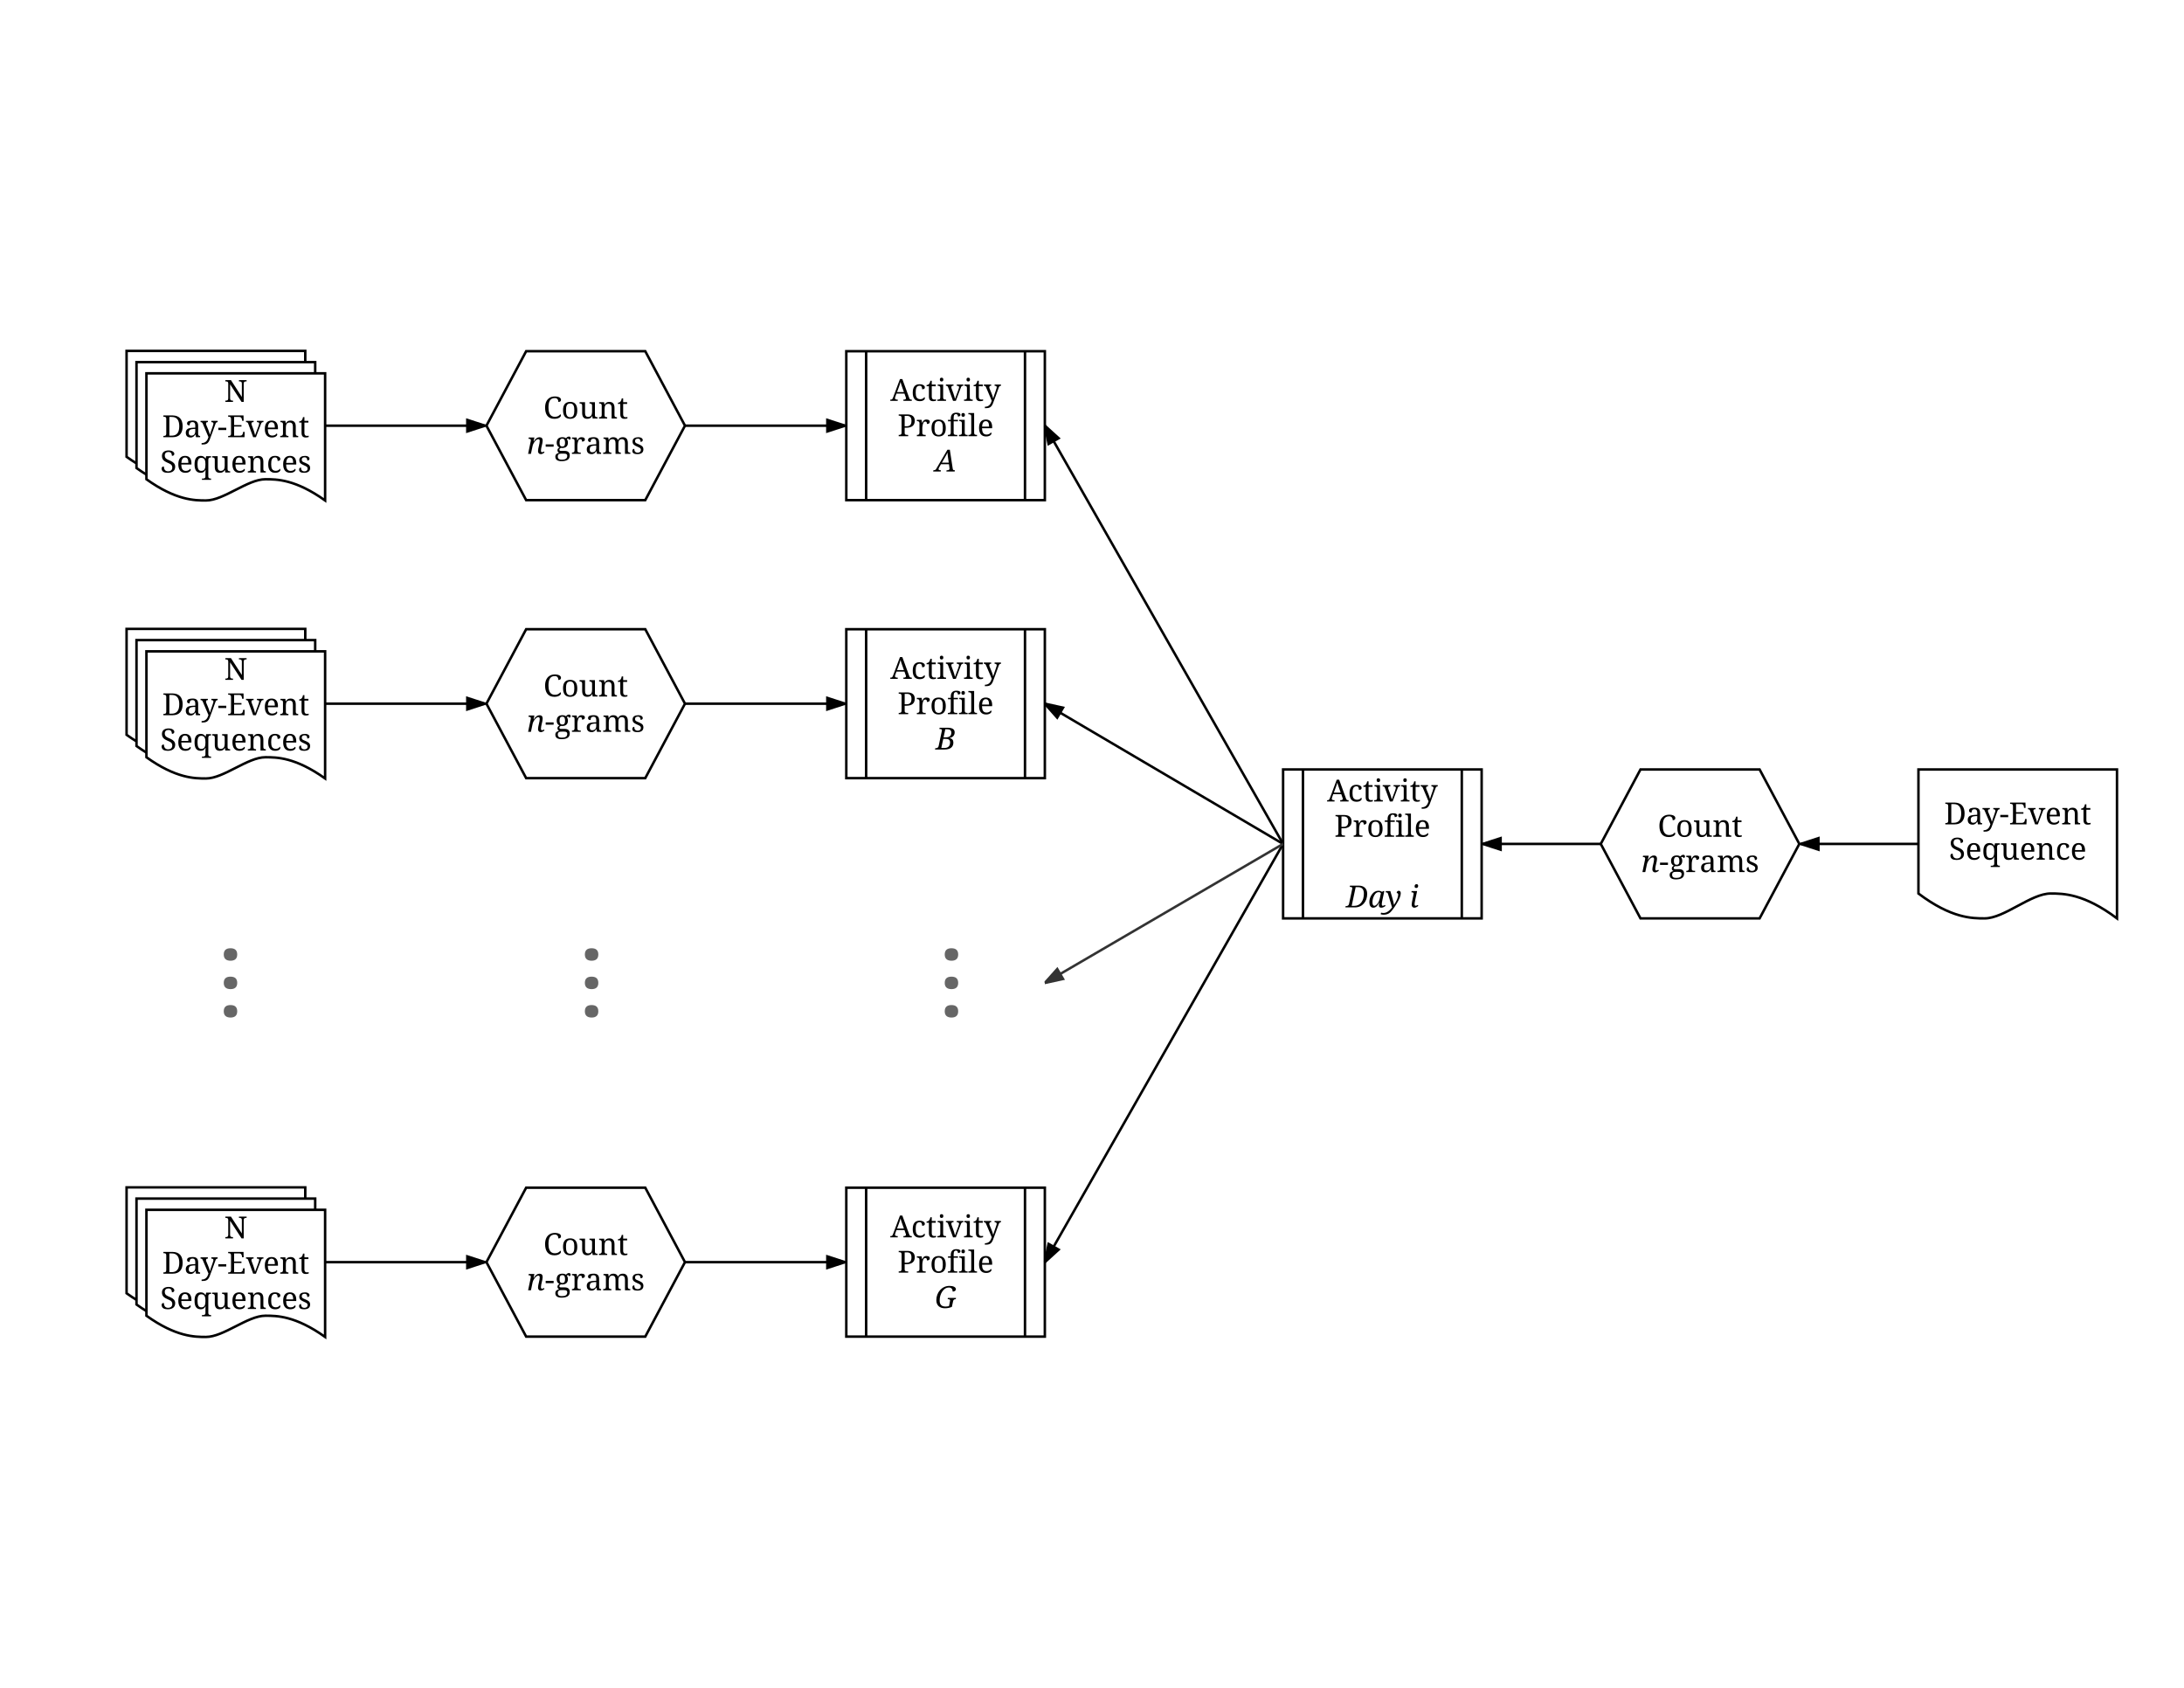 <svg xmlns="http://www.w3.org/2000/svg" xmlns:xlink="http://www.w3.org/1999/xlink" xmlns:lucid="lucid" width="1760" height="1360"><g transform="translate(0 0)" lucid:page-tab-id="0_0"><path d="M0 0h1760v1360H0z" fill="#fff"/><path d="M102 282.74h144v102.44c-24.05-17.1-39.02-17.1-48.1-17.1-14.4 0-33.55 17.1-47.95 17.1-8.93 0-24.05 0-47.95-17.1z" stroke="#000" stroke-width="2" fill="#fff"/><path d="M110 291.78h144v102.44c-24.05-17.1-39.02-17.1-48.1-17.1-14.4 0-33.55 17.1-47.95 17.1-8.93 0-24.05 0-47.95-17.1z" stroke="#000" stroke-width="2" fill="#fff"/><path d="M118 300.82h144v102.44c-24.05-17.1-39.02-17.1-48.1-17.1-14.4 0-33.55 17.1-47.95 17.1-8.93 0-24.05 0-47.95-17.1z" stroke="#000" stroke-width="2" fill="#fff"/><use xlink:href="#a" transform="matrix(1,0,0,1,118,300.82) translate(62.672 23.008)"/><use xlink:href="#b" transform="matrix(1,0,0,1,118,300.82) translate(12.721 51.462)"/><use xlink:href="#c" transform="matrix(1,0,0,1,118,300.82) translate(11.056 79.917)"/><path d="M102 506.74h144v102.44c-24.05-17.1-39.02-17.1-48.1-17.1-14.4 0-33.55 17.1-47.95 17.1-8.93 0-24.05 0-47.95-17.1z" stroke="#000" stroke-width="2" fill="#fff"/><path d="M110 515.78h144v102.44c-24.05-17.1-39.02-17.1-48.1-17.1-14.4 0-33.55 17.1-47.95 17.1-8.93 0-24.05 0-47.95-17.1z" stroke="#000" stroke-width="2" fill="#fff"/><path d="M118 524.82h144v102.44c-24.05-17.1-39.02-17.1-48.1-17.1-14.4 0-33.55 17.1-47.95 17.1-8.93 0-24.05 0-47.95-17.1z" stroke="#000" stroke-width="2" fill="#fff"/><use xlink:href="#a" transform="matrix(1,0,0,1,118,524.82) translate(62.672 23.008)"/><use xlink:href="#b" transform="matrix(1,0,0,1,118,524.82) translate(12.721 51.462)"/><use xlink:href="#c" transform="matrix(1,0,0,1,118,524.82) translate(11.056 79.917)"/><path d="M102 956.74h144v102.44c-24.05-17.1-39.02-17.1-48.1-17.1-14.4 0-33.55 17.1-47.95 17.1-8.93 0-24.05 0-47.95-17.1z" stroke="#000" stroke-width="2" fill="#fff"/><path d="M110 965.78h144v102.44c-24.05-17.1-39.02-17.1-48.1-17.1-14.4 0-33.55 17.1-47.95 17.1-8.93 0-24.05 0-47.95-17.1z" stroke="#000" stroke-width="2" fill="#fff"/><path d="M118 974.82h144v102.44c-24.05-17.1-39.02-17.1-48.1-17.1-14.4 0-33.55 17.1-47.95 17.1-8.93 0-24.05 0-47.95-17.1z" stroke="#000" stroke-width="2" fill="#fff"/><use xlink:href="#a" transform="matrix(1,0,0,1,118,974.82) translate(62.672 23.008)"/><use xlink:href="#b" transform="matrix(1,0,0,1,118,974.82) translate(12.721 51.462)"/><use xlink:href="#c" transform="matrix(1,0,0,1,118,974.82) translate(11.056 79.917)"/><path d="M261 672v240H157.87V672z" stroke="#000" stroke-opacity="0" stroke-width="2" fill="#fff" fill-opacity="0"/><use xlink:href="#d" transform="matrix(6.123233995736766e-17,1,-1,6.123233995736766e-17,256,677) translate(80.664 75.133)"/><path d="M682 283h160v120H682z" stroke="#000" stroke-width="2" fill="#fff"/><path d="M698 283v120m128-120v120" stroke="#000" stroke-width="2" fill="none"/><use xlink:href="#e" transform="matrix(1,0,0,1,702,283) translate(15.45 40.008)"/><use xlink:href="#f" transform="matrix(1,0,0,1,702,283) translate(21.292 68.462)"/><use xlink:href="#g" transform="matrix(1,0,0,1,702,283) translate(51.382 96.917)"/><path d="M682 507h160v120H682z" stroke="#000" stroke-width="2" fill="#fff"/><path d="M698 507v120m128-120v120" stroke="#000" stroke-width="2" fill="none"/><use xlink:href="#e" transform="matrix(1,0,0,1,702,507) translate(15.45 40.008)"/><use xlink:href="#f" transform="matrix(1,0,0,1,702,507) translate(21.292 68.462)"/><use xlink:href="#h" transform="matrix(1,0,0,1,702,507) translate(52.009 96.917)"/><path d="M682 957h160v120H682z" stroke="#000" stroke-width="2" fill="#fff"/><path d="M698 957v120m128-120v120" stroke="#000" stroke-width="2" fill="none"/><use xlink:href="#e" transform="matrix(1,0,0,1,702,957) translate(15.45 40.008)"/><use xlink:href="#f" transform="matrix(1,0,0,1,702,957) translate(21.292 68.462)"/><use xlink:href="#i" transform="matrix(1,0,0,1,702,957) translate(51.275 96.917)"/><path d="M424 283h96l32 60-32 60h-96l-32-60z" stroke="#000" stroke-width="2" fill="#fff"/><use xlink:href="#j" transform="matrix(1,0,0,1,392,283) translate(45.864 54.235)"/><use xlink:href="#k" transform="matrix(1,0,0,1,392,283) translate(32.49 82.69)"/><path d="M424 507h96l32 60-32 60h-96l-32-60z" stroke="#000" stroke-width="2" fill="#fff"/><use xlink:href="#j" transform="matrix(1,0,0,1,392,507) translate(45.864 54.235)"/><use xlink:href="#k" transform="matrix(1,0,0,1,392,507) translate(32.49 82.69)"/><path d="M424 957h96l32 60-32 60h-96l-32-60z" stroke="#000" stroke-width="2" fill="#fff"/><use xlink:href="#j" transform="matrix(1,0,0,1,392,957) translate(45.864 54.235)"/><use xlink:href="#k" transform="matrix(1,0,0,1,392,957) translate(32.49 82.69)"/><path d="M262 343h128.87" stroke="#000" stroke-width="2" fill="none"/><path/><path d="M390.87 343l-14.27 4.64v-9.28z"/><path d="M392.3 342.42l-.3.58.3.58-16.7 5.43v-12zm-14.7 3.84l10.03-3.26-10.03-3.26z"/><path d="M552 343h129" stroke="#000" stroke-width="2" fill="none"/><path d="M552 344h-.53l.53-1-.53-1h.53zM681 343l-14.27 4.64v-9.28z"/><path d="M682 342.27v1.46L665.73 349v-12zm-14.27 4l10.03-3.27-10.03-3.26z"/><path d="M262 567h128.87" stroke="#000" stroke-width="2" fill="none"/><path/><path d="M390.87 567l-14.27 4.64v-9.28z"/><path d="M392.3 566.42l-.3.58.3.58-16.7 5.43v-12zm-14.7 3.84l10.03-3.26-10.03-3.26z"/><path d="M552 567h129" stroke="#000" stroke-width="2" fill="none"/><path d="M552 568h-.53l.53-1-.53-1h.53zM681 567l-14.27 4.64v-9.28z"/><path d="M682 566.27v1.46L665.73 573v-12zm-14.27 4l10.03-3.27-10.03-3.26z"/><path d="M262 1017h128.87" stroke="#000" stroke-width="2" fill="none"/><path/><path d="M390.87 1017l-14.27 4.64v-9.28z"/><path d="M392.3 1016.42l-.3.58.3.58-16.7 5.43v-12zm-14.7 3.84l10.03-3.26-10.03-3.26z"/><path d="M552 1017h129" stroke="#000" stroke-width="2" fill="none"/><path d="M552 1018h-.53l.53-1-.53-1h.53zM681 1017l-14.27 4.64v-9.28z"/><path d="M682 1016.27v1.46l-16.27 5.28v-12zm-14.27 4l10.03-3.27-10.03-3.26z"/><path d="M552 672v240H448.87V672z" stroke="#000" stroke-opacity="0" stroke-width="2" fill="#fff" fill-opacity="0"/><use xlink:href="#d" transform="matrix(6.123233995736766e-17,1,-1,6.123233995736766e-17,547,677) translate(80.664 75.133)"/><path d="M842 672v240H738.87V672z" stroke="#000" stroke-opacity="0" stroke-width="2" fill="#fff" fill-opacity="0"/><use xlink:href="#d" transform="matrix(6.123233995736766e-17,1,-1,6.123233995736766e-17,837,677) translate(80.664 75.133)"/><path d="M1322 620h96l32 60-32 60h-96l-32-60z" stroke="#000" stroke-width="2" fill="#fff"/><use xlink:href="#j" transform="matrix(1,0,0,1,1290,620) translate(45.864 54.235)"/><use xlink:href="#k" transform="matrix(1,0,0,1,1290,620) translate(32.49 82.69)"/><path d="M1546 620h160v120c-26.72-20.04-43.36-20.04-53.44-20.04-16 0-37.28 20.04-53.28 20.04-9.92 0-26.72 0-53.28-20.04z" stroke="#000" stroke-width="2" fill="#fff"/><use xlink:href="#l" transform="matrix(1,0,0,1,1546,620) translate(20.721 44.235)"/><use xlink:href="#m" transform="matrix(1,0,0,1,1546,620) translate(24.57 72.69)"/><path d="M1546 680h-94.87" stroke="#000" stroke-width="2" fill="none"/><path/><path d="M1465.4 684.64l-14.27-4.64 14.27-4.64z"/><path d="M1466.4 686l-16.7-5.42.3-.58-.3-.58 16.7-5.43zm-12.03-6l10.03 3.26v-6.52z"/><path d="M1034 620h160v120h-160z" stroke="#000" stroke-width="2" fill="#fff"/><path d="M1050 620v120m128-120v120" stroke="#000" stroke-width="2" fill="none"/><use xlink:href="#e" transform="matrix(1,0,0,1,1054,620) translate(15.45 25.78)"/><use xlink:href="#f" transform="matrix(1,0,0,1,1054,620) translate(21.292 54.235)"/><use xlink:href="#n" transform="matrix(1,0,0,1,1054,620) translate(60 82.69)"/><use xlink:href="#o" transform="matrix(1,0,0,1,1054,620) translate(30.716 111.145)"/><use xlink:href="#p" transform="matrix(1,0,0,1,1054,620) translate(81.848 111.145)"/><path d="M1290 680h-95" stroke="#000" stroke-width="2" fill="none"/><path d="M1290 680l.53 1h-.53v-2h.53zM1209.27 684.64L1195 680l14.27-4.64z"/><path d="M1210.27 686l-16.27-5.27v-1.46l16.27-5.28zm-12.03-6l10.03 3.26v-6.52z"/><path d="M1034 680L842 343" stroke="#000" stroke-width="2" fill="none"/><path d="M1034 682.02l-.87-1.52.87-.5zM853.1 353.1l-8.07 4.6L842 343z"/><path d="M854.78 353.3l-10.45 5.94-2.33-11.3v-6.3zm-9.04 2.84l5.66-3.23-7.8-7.1z"/><path d="M1034 680L842 567" stroke="#000" stroke-width="2" fill="none"/><path d="M1034 681.16l-.5-.3.5-.86zM856.65 570.24l-4.7 8L842 567z"/><path d="M858.2 569.56l-6.1 10.36-10.1-11.4v-2.54zm-6.42 6.98l3.3-5.62-10.3-2.28z"/><path d="M1034 680l-192 337" stroke="#000" stroke-width="2" fill="none"/><path d="M1034 680l-.87-.5.87-1.52zM853.1 1006.9L842 1017l3.03-14.7z"/><path d="M854.78 1006.7L842 1018.36v-6.3l2.33-11.3zm-11.18 7.5l7.8-7.1-5.66-3.24z"/><path d="M1034 680L842 792" stroke="#333" stroke-width="2" fill="none"/><path d="M1034 680l-.5-.86.5-.3zM856.66 788.82L842 792l10-11.2z" fill="#333"/><path d="M858.22 789.5L842 793.02v-2.52l10.16-11.38zm-13.42.87l10.3-2.24-3.28-5.63z" fill="#333"/><defs><path d="M1505-1376c-122-7-194 27-194 147V0h-146L397-1180v947c-3 120 73 154 195 147V0H78v-86c122 7 194-27 194-147v-1004c3-115-76-146-194-139v-86h375l733 1132v-907c3-116-76-146-195-139v-86h514v86" id="q"/><use transform="matrix(0.012,0,0,0.012,0,0)" xlink:href="#q" id="a"/><path d="M705-1462c450 9 667 274 667 729S1160 0 705 0H78v-86c122 7 194-27 194-147v-1004c3-115-76-146-194-139v-86h627zm440 729c2-374-134-623-486-627H479v1256h178c362-7 486-260 488-629" id="r"/><path d="M467-106c176 0 267-107 272-285v-166c-189 6-378 9-423 154-10 31-15 66-15 106 0 123 47 191 166 191zm272-535c5-199 13-375-190-375-142 0-190 83-187 223-106-2-174-27-174-129 0-169 191-191 369-196 250-7 375 104 375 354v531c-3 100 32 153 133 147V0H788l-32-176h-17C664-76 596 23 420 20 213 16 102-97 102-307c0-109 41-186 116-242 100-75 325-89 521-92" id="s"/><path d="M868-871c27-98-34-147-137-141v-86h426v86c-114-4-130 76-162 160C865-510 751-153 616 182c-65 163-156 280-360 302-50 6-113 8-178 8v-97c285-2 394-182 461-403L160-903c-28-65-56-114-152-109v-86h492v86c-114-14-152 77-113 174 88 217 187 419 248 662h6c62-238 163-461 227-695" id="t"/><path d="M51-481v-154h533v154H51" id="u"/><path d="M272-1229c4-120-72-154-194-147v-86h1032l10 358h-106c-7-141-39-256-191-256H479v545h494v100H479v613h395c120 0 178-65 195-168l14-88h107L1176 0H78v-86c117 6 194-21 194-137v-1006" id="v"/><path d="M886-871c30-101-37-149-145-141v-86h439v86c-127-12-147 70-181 160L676 0H489L160-903c-24-68-57-114-152-109v-86h512v86c-124-19-174 64-133 174 84 228 172 444 229 695h7c82-248 190-477 263-728" id="w"/><path d="M786-645c-4-191-36-363-223-363-76 0-134 30-175 92s-66 152-73 271h471zm123 393c43 21 51 90 17 136C862-29 744 20 588 20c-331 0-471-225-475-561-4-348 134-577 454-577 327 0 443 231 426 583H311c7 242 67 426 305 426 140 0 234-60 293-143" id="x"/><path d="M434-223c-3 108 66 141 174 137V0H57v-86c118 6 185-31 185-147v-639c2-108-66-143-174-140v-86h331l27 166h10c63-113 148-188 320-186 244 3 343 152 344 401v484c-4 110 54 152 164 147V0H907v-707c0-170-55-282-225-280-187 3-248 145-248 332v432" id="y"/><path d="M387-291c-2 124 47 200 156 203 51 1 88-6 131-14v90C626 8 560 18 492 20 278 25 195-83 195-297v-684H39v-82c170-8 224-133 254-287h94v252h268v117H387v690" id="z"/><g id="b"><use transform="matrix(0.012,0,0,0.012,0,0)" xlink:href="#r"/><use transform="matrix(0.012,0,0,0.012,17.772,0)" xlink:href="#s"/><use transform="matrix(0.012,0,0,0.012,30.806,0)" xlink:href="#t"/><use transform="matrix(0.012,0,0,0.012,44.616,0)" xlink:href="#u"/><use transform="matrix(0.012,0,0,0.012,52.195,0)" xlink:href="#v"/><use transform="matrix(0.012,0,0,0.012,67.425,0)" xlink:href="#w"/><use transform="matrix(0.012,0,0,0.012,81.342,0)" xlink:href="#x"/><use transform="matrix(0.012,0,0,0.012,94.424,0)" xlink:href="#y"/><use transform="matrix(0.012,0,0,0.012,109.952,0)" xlink:href="#z"/></g><path d="M1010-391c0 288-209 411-504 411-227 0-400-72-408-288-3-85 58-140 148-138 13 184 83 323 276 326 176 3 296-86 293-258-4-208-164-249-317-319-197-90-377-181-377-455 0-256 189-371 448-371 165 0 292 46 357 143 39 57 33 148-18 186-30 22-68 34-117 34-4-156-72-260-230-260-155 0-250 80-250 233 0 217 160 262 318 332 152 68 291 135 355 283 17 42 26 88 26 141" id="A"/><path d="M1036 266c-2 112 71 145 185 140v86H608v-86c140 9 239-11 236-148-4-151 0-299 8-442h-8C786-68 701 20 530 20c-321 0-417-237-417-567 0-331 95-571 417-571 163 0 254 76 314 180h12l37-160h328v86c-118-6-185 32-185 148V266zM563-987c-219 0-252 212-252 442 0 145 20 254 59 326s104 108 195 108c242 2 279-192 279-436s-41-440-281-440" id="B"/><path d="M887-864c2-112-62-153-174-148v-86h366v875c-3 108 66 141 174 137V0H928l-27-166h-10C829-49 733 21 559 20c-245-1-338-153-338-401v-491c2-108-66-143-174-140v-86h367v707c-1 168 46 283 215 280 191-4 258-139 258-331v-422" id="C"/><path d="M893-256c39 28 47 103 13 150C845-22 730 20 580 20c-332 0-467-220-467-563 0-349 119-575 456-575 140 0 259 39 325 116 44 51 42 161-14 193-31 18-76 29-137 29-1-134-38-239-174-236-232 6-258 224-258 471 0 264 65 427 310 432 127 2 227-62 272-143" id="D"/><path d="M834-301C834-70 665 20 430 20 250 20 92-26 92-197c0-88 47-135 129-141 1 157 63 257 221 260 156 3 257-97 214-252-47-85-142-109-240-157-153-75-310-122-310-340 0-212 169-289 386-289 130 0 232 36 280 116 31 53 24 126-20 162-26 22-62 33-109 33 0-130-49-217-176-217-120 1-195 48-195 164 0 149 143 163 254 217 154 74 308 124 308 340" id="E"/><g id="c"><use transform="matrix(0.012,0,0,0.012,0,0)" xlink:href="#A"/><use transform="matrix(0.012,0,0,0.012,13.296,0)" xlink:href="#x"/><use transform="matrix(0.012,0,0,0.012,26.378,0)" xlink:href="#B"/><use transform="matrix(0.012,0,0,0.012,41.381,0)" xlink:href="#C"/><use transform="matrix(0.012,0,0,0.012,56.898,0)" xlink:href="#x"/><use transform="matrix(0.012,0,0,0.012,69.979,0)" xlink:href="#y"/><use transform="matrix(0.012,0,0,0.012,85.747,0)" xlink:href="#D"/><use transform="matrix(0.012,0,0,0.012,97.778,0)" xlink:href="#x"/><use transform="matrix(0.012,0,0,0.012,110.859,0)" xlink:href="#E"/></g><path fill="#666" d="M293 14c-88 0-129-49-129-139 0-91 41-139 129-139 87 0 129 49 129 139-1 89-42 139-129 139" id="F"/><g id="d"><use transform="matrix(0.039,0,0,0.039,0,0)" xlink:href="#F"/><use transform="matrix(0.039,0,0,0.039,22.891,0)" xlink:href="#F"/><use transform="matrix(0.039,0,0,0.039,45.781,0)" xlink:href="#F"/></g><path d="M322-226C292-111 376-75 500-86V0H0v-86c136 16 160-66 195-160l454-1216h160l463 1267c24 75 65 118 172 109V0H881v-86c113 10 195-27 165-133-27-93-63-180-94-270H414c-30 88-68 171-92 263zm593-366c-76-225-168-445-229-682-56 246-156 455-233 682h462" id="G"/><path d="M434-233c-3 120 73 154 195 147V0H47v-86c118 6 195-21 195-137v-649c2-108-66-143-174-140v-86h366v865zM330-1303c-79 0-117-45-117-127s37-126 117-126c79 0 116 46 116 126 0 81-37 127-116 127" id="H"/><g id="e"><use transform="matrix(0.012,0,0,0.012,0,0)" xlink:href="#G"/><use transform="matrix(0.012,0,0,0.012,16.746,0)" xlink:href="#D"/><use transform="matrix(0.012,0,0,0.012,28.777,0)" xlink:href="#z"/><use transform="matrix(0.012,0,0,0.012,37.383,0)" xlink:href="#H"/><use transform="matrix(0.012,0,0,0.012,44.711,0)" xlink:href="#w"/><use transform="matrix(0.012,0,0,0.012,58.867,0)" xlink:href="#H"/><use transform="matrix(0.012,0,0,0.012,66.685,0)" xlink:href="#z"/><use transform="matrix(0.012,0,0,0.012,75.291,0)" xlink:href="#t"/></g><path d="M479-223C473-90 582-80 715-86V0H78v-86c122 7 194-27 194-147v-1004c3-115-76-146-194-139v-86h575c309 2 504 125 504 428 0 321-213 462-549 465H479v346zm457-803c0-225-92-342-318-338H479v698h109c246 7 348-114 348-360" id="I"/><path d="M434-223C430-95 529-79 659-86V0H68v-86c112 4 174-35 174-147v-639c2-108-66-143-174-140v-86h315l39 203h10c50-120 106-223 281-223 151 0 257 68 211 208-21 64-90 87-181 87-2-101-16-160-108-160-128 0-157 140-183 255-33 148-12 333-18 505" id="J"/><path d="M594-1118c338 0 472 222 475 567 2 360-143 571-481 571S115-205 113-551c-2-359 142-567 481-567zm-4 108c-241 0-279 212-279 459 0 249 39 465 281 465s278-216 278-465c0-248-38-459-280-459" id="K"/><path d="M442-233C435-92 546-78 688-86V0H55v-86c123 7 195-27 195-147v-768H63v-97h187v-102c4-240 124-377 362-377 124 0 225 14 272 85 33 50 8 123-32 144-31 17-72 29-121 29-2-96-37-164-135-164-176 0-152 207-154 385h289v97H442v768" id="L"/><path d="M414-233c-4 120 72 154 194 147V0H27v-86c122 7 194-28 194-147v-1098c3-115-76-146-194-139v-86h387v1323" id="M"/><g id="f"><use transform="matrix(0.012,0,0,0.012,0,0)" xlink:href="#I"/><use transform="matrix(0.012,0,0,0.012,14.765,0)" xlink:href="#J"/><use transform="matrix(0.012,0,0,0.012,26.044,0)" xlink:href="#K"/><use transform="matrix(0.012,0,0,0.012,39.913,0)" xlink:href="#L"/><use transform="matrix(0.012,0,0,0.012,48.937,0)" xlink:href="#H"/><use transform="matrix(0.012,0,0,0.012,56.755,0)" xlink:href="#M"/><use transform="matrix(0.012,0,0,0.012,64.334,0)" xlink:href="#x"/></g><path d="M408-489L285-274c-55 91-69 189 75 188h48L391 0h-506l17-86c150 1 160-42 229-160l713-1216h160l194 1267c13 91 44 112 148 109l-17 86H772l16-86c110 7 200-19 195-104-6-110-25-197-37-299H408zm524-103c-25-190-79-508-84-682-83 191-268 485-379 682h463" id="N"/><use transform="matrix(0.012,0,0,0.012,0,0)" xlink:href="#N" id="g"/><path d="M1190-467C1190-141 951 0 600 0H-43l16-86c129 6 206-41 228-147l213-1004c35-108-30-142-166-139l18-86h531c319 0 479 102 479 307 0 202-111 329-334 381l-2 8c167 33 250 133 250 299zM530-817h158c243 0 365-104 365-311 0-155-94-232-283-232H647zM379-102h199c261 0 391-126 391-379 0-156-96-234-287-234H510" id="O"/><use transform="matrix(0.012,0,0,0.012,0,0)" xlink:href="#O" id="h"/><path d="M1202-1100c1-171-90-275-258-274-169 0-314 88-434 262S330-733 330-496c0 267 132 400 395 400 77 0 154-10 231-29 24-127 60-250 76-383 7-59-66-86-166-82l19-86h545l-19 86c-120-2-161 48-182 148l-78 368c-145 63-299 94-463 94-362 0-582-194-582-548 0-516 374-955 881-955 136 0 242 21 318 62s114 94 114 159c0 108-103 164-217 162" id="P"/><use transform="matrix(0.012,0,0,0.012,0,0)" xlink:href="#P" id="i"/><path d="M1141-289c47 27 51 110 13 159C1076-28 927 20 739 20c-439 0-622-310-622-753 0-346 130-585 372-695 199-90 579-71 673 84 39 64 27 161-25 196-32 21-74 38-127 38-5-158-78-264-240-264-349 0-426 285-426 641 0 266 62 478 232 573 54 30 119 45 194 45 183 1 293-72 371-174" id="Q"/><g id="j"><use transform="matrix(0.012,0,0,0.012,0,0)" xlink:href="#Q"/><use transform="matrix(0.012,0,0,0.012,14.514,0)" xlink:href="#K"/><use transform="matrix(0.012,0,0,0.012,28.622,0)" xlink:href="#C"/><use transform="matrix(0.012,0,0,0.012,44.138,0)" xlink:href="#y"/><use transform="matrix(0.012,0,0,0.012,59.667,0)" xlink:href="#z"/></g><path d="M942 20c-116 1-186-85-186-204 0-186 116-490 116-680 0-81-31-121-94-121-76 0-154 51-234 154S412-626 391-524L281 0H90l172-823c35-124 4-196-147-189l18-86h379l-55 258h20c111-184 235-276 373-276 146 0 219 76 219 227 0 192-117 473-117 682 0 139 122 106 203 51l37 60c-89 77-173 116-250 116" id="R"/><path d="M956-1161c125-12 164 158 62 205-14 6-30 8-49 8 9-84-106-83-156-45 48 62 81 134 80 248-2 265-188 381-475 346-48 26-98 54-99 125-1 68 58 77 127 77h232c215 1 338 97 338 306 0 294-237 379-543 383-249 3-426-81-426-299C47 28 162-41 303-70c-62-29-113-79-113-168 0-105 57-142 134-192-112-50-185-152-185-309 0-249 134-379 385-379 97 0 179 25 234 67 49-50 103-100 198-110zM438-14c-139-3-225 52-225 194 0 158 102 212 264 211 212-1 363-46 371-248C856-58 624-10 438-14zm78-1004c-150 0-184 109-184 273 0 159 39 250 186 253 149 3 184-105 182-256-2-165-33-270-184-270" id="S"/><path d="M434-223c-3 108 66 141 174 137V0H57v-86c121 8 185-28 185-147v-639c3-106-58-144-164-140v-86h321l27 166h10c60-112 141-188 309-186 158 2 252 69 297 186h17c61-114 150-188 321-186 240 3 333 155 334 401v484c-3 110 54 152 164 147V0h-356v-707c0-166-49-282-215-280-172 2-228 132-228 305v449c-3 110 54 152 164 147V0H887v-707c0-166-49-282-215-280-182 3-238 148-238 332v432" id="T"/><g id="k"><use transform="matrix(0.012,0,0,0.012,0,0)" xlink:href="#R"/><use transform="matrix(0.012,0,0,0.012,14.645,0)" xlink:href="#u"/><use transform="matrix(0.012,0,0,0.012,22.463,0)" xlink:href="#S"/><use transform="matrix(0.012,0,0,0.012,35.616,0)" xlink:href="#J"/><use transform="matrix(0.012,0,0,0.012,47.134,0)" xlink:href="#s"/><use transform="matrix(0.012,0,0,0.012,60.896,0)" xlink:href="#T"/><use transform="matrix(0.012,0,0,0.012,83.992,0)" xlink:href="#E"/></g><g id="l"><use transform="matrix(0.012,0,0,0.012,0,0)" xlink:href="#r"/><use transform="matrix(0.012,0,0,0.012,17.772,0)" xlink:href="#s"/><use transform="matrix(0.012,0,0,0.012,30.806,0)" xlink:href="#t"/><use transform="matrix(0.012,0,0,0.012,44.616,0)" xlink:href="#u"/><use transform="matrix(0.012,0,0,0.012,52.195,0)" xlink:href="#v"/><use transform="matrix(0.012,0,0,0.012,67.425,0)" xlink:href="#w"/><use transform="matrix(0.012,0,0,0.012,81.342,0)" xlink:href="#x"/><use transform="matrix(0.012,0,0,0.012,94.424,0)" xlink:href="#y"/><use transform="matrix(0.012,0,0,0.012,109.952,0)" xlink:href="#z"/></g><g id="m"><use transform="matrix(0.012,0,0,0.012,0,0)" xlink:href="#A"/><use transform="matrix(0.012,0,0,0.012,13.296,0)" xlink:href="#x"/><use transform="matrix(0.012,0,0,0.012,26.378,0)" xlink:href="#B"/><use transform="matrix(0.012,0,0,0.012,41.381,0)" xlink:href="#C"/><use transform="matrix(0.012,0,0,0.012,56.898,0)" xlink:href="#x"/><use transform="matrix(0.012,0,0,0.012,69.979,0)" xlink:href="#y"/><use transform="matrix(0.012,0,0,0.012,85.747,0)" xlink:href="#D"/><use transform="matrix(0.012,0,0,0.012,97.778,0)" xlink:href="#x"/></g><path d="M1421-905c0 501-321 905-819 905H-43l16-86c129 6 206-41 228-147l213-1004c35-108-30-142-166-139l18-86h574c364-3 581 197 581 557zM557-104c197 0 354-76 469-227s172-350 172-597c0-288-130-432-389-432H647L379-104h178" id="U"/><path d="M352 20C165 20 88-147 88-354c0-188 59-362 176-523s261-241 434-241c93 0 173 25 240 74l90-52h66L954-440c-20 94-30 170-30 227 0 69 22 104 67 104 39 0 88-18 148-53l37 60C1078-21 982 20 887 20c-107 0-160-57-160-170 0-43 7-96 21-159h-13C637-90 509 20 352 20zm512-972c-31-49-83-74-155-74-117 0-214 74-293 222S297-503 297-346c0 158 43 237 129 237 68 0 136-53 214-151 147-186 163-434 224-692" id="V"/><path d="M745-965c-4-84 58-151 134-151 93 0 139 57 139 172 0 165-92 396-276 694S411 247 300 345 42 492-139 492c-72 0-136-12-193-37l31-103c48 15 101 23 160 23C54 375 246 251 434 2L164-903c-24-81-58-112-162-109l16-86h299c71 263 208 667 246 924h6c185-281 277-507 277-680 0-74-34-111-101-111" id="W"/><g id="o"><use transform="matrix(0.012,0,0,0.012,0,0)" xlink:href="#U"/><use transform="matrix(0.012,0,0,0.012,17.725,0)" xlink:href="#V"/><use transform="matrix(0.012,0,0,0.012,31.88,0)" xlink:href="#W"/></g><path d="M582-1446c0 85-45 143-123 143-77 0-115-37-115-112 0-81 45-145 123-144 77 0 115 38 115 113zM317 20c-103 0-172-89-170-194 5-193 106-546 132-752 8-65-61-91-152-86l18-86h367L373-440c-21 98-31 174-31 227 0 69 23 104 68 104 39 0 88-18 147-53l37 60C499-21 407 20 317 20" id="X"/><use transform="matrix(0.012,0,0,0.012,0,0)" xlink:href="#X" id="p"/></defs></g></svg>